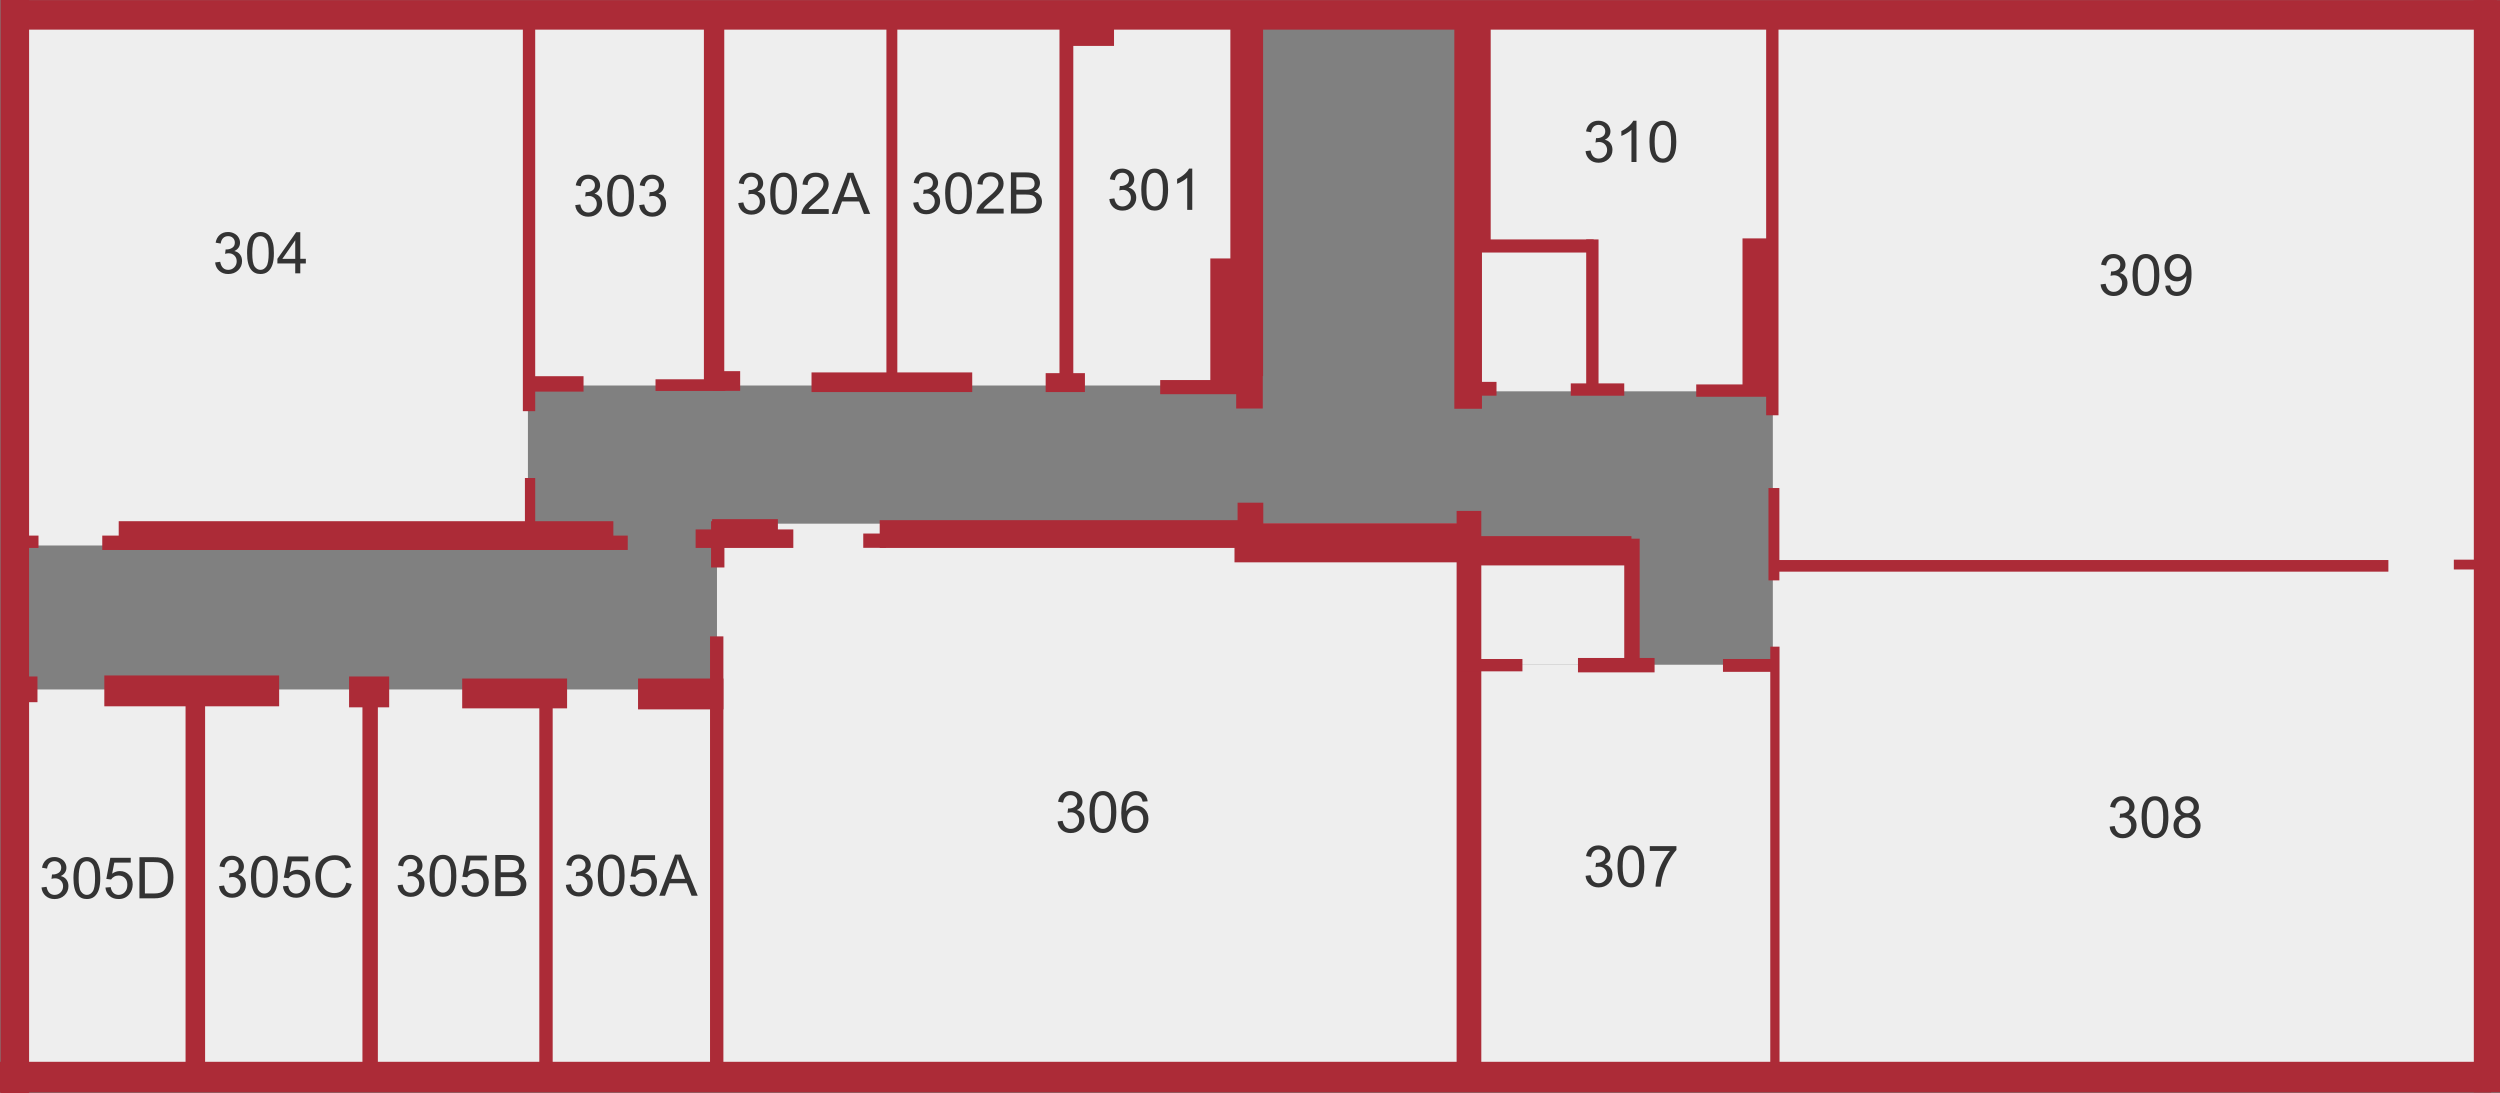 <?xml version="1.0" encoding="UTF-8" standalone="no"?>
<!-- Created with Inkscape (http://www.inkscape.org/) -->

<svg
   xmlns:dc="http://purl.org/dc/elements/1.1/"
   xmlns:cc="http://creativecommons.org/ns#"
   xmlns:rdf="http://www.w3.org/1999/02/22-rdf-syntax-ns#"
   xmlns:svg="http://www.w3.org/2000/svg"
   xmlns="http://www.w3.org/2000/svg"
   xmlns:sodipodi="http://sodipodi.sourceforge.net/DTD/sodipodi-0.dtd"
   xmlns:inkscape="http://www.inkscape.org/namespaces/inkscape"
   id="svg5060"
   version="1.1"
   inkscape:version="0.91 r13725"
   width="870.38"
   height="380.52"
   viewBox="0 0 870.38 380.52"
   sodipodi:docname="Stratton Hall 3.svg"
   inkscape:export-filename="E:\DragonShadesX Data\My Documents\WPI floorplans\Stratton Hall 3 Redo.png"
   inkscape:export-xdpi="90"
   inkscape:export-ydpi="90">
  <rect x="0" y="0" width="870.38" height="380.52" fill="#808080" stroke="none"/>
  <defs
     id="defs5064" />
  <sodipodi:namedview
     pagecolor="#ffffff"
     bordercolor="#666666"
     borderopacity="1"
     objecttolerance="10"
     gridtolerance="10"
     guidetolerance="10"
     inkscape:pageopacity="0"
     inkscape:pageshadow="2"
     inkscape:window-width="1920"
     inkscape:window-height="1018"
     id="namedview5062"
     showgrid="false"
     inkscape:zoom="1.3565497"
     inkscape:cx="520.28439"
     inkscape:cy="136.86663"
     inkscape:window-x="-8"
     inkscape:window-y="-8"
     inkscape:window-maximized="1"
     inkscape:current-layer="layer1"
     fit-margin-top="0"
     fit-margin-left="0"
     fit-margin-right="0"
     fit-margin-bottom="0" />
  <g
     inkscape:groupmode="layer"
     id="layer1"
     inkscape:label="Floor"
     transform="translate(-55.696,-155.342)" />
  <g
     inkscape:groupmode="layer"
     id="layer6"
     inkscape:label="Rooms"
     style="display:inline"
     transform="translate(-55.696,-155.342)">
    <rect
       style="opacity:1;fill:#eeeeee;fill-opacity:1;fill-rule:nonzero;stroke:none;stroke-width:1;stroke-miterlimit:4;stroke-dasharray:none;stroke-opacity:1"
       id="rect5739"
       width="176.709"
       height="184.304"
       x="62.785"
       y="160.949" />
    <rect
       style="opacity:1;fill:#eeeeee;fill-opacity:1;fill-rule:nonzero;stroke:none;stroke-width:1;stroke-miterlimit:4;stroke-dasharray:none;stroke-opacity:1"
       id="rect5741"
       width="252.658"
       height="128.101"
       x="237.468"
       y="161.456" />
    <rect
       style="opacity:1;fill:#eeeeee;fill-opacity:1;fill-rule:nonzero;stroke:none;stroke-width:1;stroke-miterlimit:4;stroke-dasharray:none;stroke-opacity:1"
       id="rect5743"
       width="106.835"
       height="134.177"
       x="565.57"
       y="157.405" />
    <rect
       style="opacity:1;fill:#eeeeee;fill-opacity:1;fill-rule:nonzero;stroke:none;stroke-width:1;stroke-miterlimit:4;stroke-dasharray:none;stroke-opacity:1"
       id="rect5745"
       width="249.62"
       height="371.139"
       x="672.911"
       y="160.443" />
    <rect
       style="opacity:1;fill:#eeeeee;fill-opacity:1;fill-rule:nonzero;stroke:none;stroke-width:1;stroke-miterlimit:4;stroke-dasharray:none;stroke-opacity:1"
       id="rect5747"
       width="105.823"
       height="145.316"
       x="567.089"
       y="386.772" />
    <rect
       style="opacity:1;fill:#eeeeee;fill-opacity:1;fill-rule:nonzero;stroke:none;stroke-width:1;stroke-miterlimit:4;stroke-dasharray:none;stroke-opacity:1"
       id="rect5749"
       width="55.696"
       height="40.506"
       x="568.101"
       y="346.266" />
    <rect
       style="opacity:1;fill:#eeeeee;fill-opacity:1;fill-rule:nonzero;stroke:none;stroke-width:1;stroke-miterlimit:4;stroke-dasharray:none;stroke-opacity:1"
       id="rect5753"
       width="242.025"
       height="136.203"
       x="62.785"
       y="395.38" />
    <rect
       style="opacity:1;fill:#eeeeee;fill-opacity:1;fill-rule:nonzero;stroke:none;stroke-width:1;stroke-miterlimit:4;stroke-dasharray:none;stroke-opacity:1"
       id="rect5755"
       width="262.278"
       height="193.418"
       x="305.316"
       y="337.658" />
  </g>
  <g
     inkscape:groupmode="layer"
     id="layer7"
     inkscape:label="Walls"
     transform="translate(-55.696,-155.342)">
    <rect
       style="opacity:1;fill:#ac2b37;fill-opacity:1;fill-rule:nonzero;stroke:none;stroke-width:1;stroke-miterlimit:4;stroke-dasharray:none;stroke-opacity:1"
       id="rect5614"
       width="9.114"
       height="380.253"
       x="916.962"
       y="155.38" />
    <rect
       style="opacity:1;fill:#ac2b37;fill-opacity:1;fill-rule:nonzero;stroke:none;stroke-width:1;stroke-miterlimit:4;stroke-dasharray:none;stroke-opacity:1"
       id="rect5617"
       width="867.302"
       height="10.683"
       x="55.696"
       y="525" />
    <rect
       style="opacity:1;fill:#ac2b37;fill-opacity:1;fill-rule:nonzero;stroke:none;stroke-width:1;stroke-miterlimit:4;stroke-dasharray:none;stroke-opacity:1"
       id="rect5619"
       width="9.939"
       height="380.52"
       x="55.884"
       y="155.342" />
    <rect
       style="opacity:1;fill:#ac2b37;fill-opacity:1;fill-rule:nonzero;stroke:none;stroke-width:1;stroke-miterlimit:4;stroke-dasharray:none;stroke-opacity:1"
       id="rect5623"
       width="860.555"
       height="10.28"
       x="64.445"
       y="155.38" />
    <rect
       style="opacity:1;fill:#ac2b37;fill-opacity:1;fill-rule:nonzero;stroke:none;stroke-width:1;stroke-miterlimit:4;stroke-dasharray:none;stroke-opacity:1"
       id="rect5625"
       width="9.114"
       height="3.418"
       x="910"
       y="350.19" />
    <rect
       style="opacity:1;fill:#ac2b37;fill-opacity:1;fill-rule:nonzero;stroke:none;stroke-width:1;stroke-miterlimit:4;stroke-dasharray:none;stroke-opacity:1"
       id="rect5629"
       width="215.316"
       height="4.051"
       x="671.899"
       y="350.316" />
    <rect
       style="opacity:1;fill:#ac2b37;fill-opacity:1;fill-rule:nonzero;stroke:none;stroke-width:1;stroke-miterlimit:4;stroke-dasharray:none;stroke-opacity:1"
       id="rect5631"
       width="3.797"
       height="32.152"
       x="671.392"
       y="325.253" />
    <rect
       style="opacity:1;fill:#ac2b37;fill-opacity:1;fill-rule:nonzero;stroke:none;stroke-width:1;stroke-miterlimit:4;stroke-dasharray:none;stroke-opacity:1"
       id="rect5633"
       width="4.296"
       height="137.841"
       x="670.588"
       y="162.08" />
    <rect
       style="opacity:1;fill:#ac2b37;fill-opacity:1;fill-rule:nonzero;stroke:none;stroke-width:1;stroke-miterlimit:4;stroke-dasharray:none;stroke-opacity:1"
       id="rect5635"
       width="27.926"
       height="4.296"
       x="646.242"
       y="289.18" />
    <rect
       style="opacity:1;fill:#ac2b37;fill-opacity:1;fill-rule:nonzero;stroke:none;stroke-width:1;stroke-miterlimit:4;stroke-dasharray:none;stroke-opacity:1"
       id="rect5637"
       width="10.025"
       height="52.272"
       x="662.353"
       y="238.34" />
    <rect
       style="opacity:1;fill:#ac2b37;fill-opacity:1;fill-rule:nonzero;stroke:none;stroke-width:1;stroke-miterlimit:4;stroke-dasharray:none;stroke-opacity:1"
       id="rect5639"
       width="18.617"
       height="4.296"
       x="602.562"
       y="288.822" />
    <rect
       style="opacity:1;fill:#ac2b37;fill-opacity:1;fill-rule:nonzero;stroke:none;stroke-width:1;stroke-miterlimit:4;stroke-dasharray:none;stroke-opacity:1"
       id="rect5641"
       width="4.296"
       height="52.272"
       x="607.933"
       y="238.698" />
    <rect
       style="opacity:1;fill:#ac2b37;fill-opacity:1;fill-rule:nonzero;stroke:none;stroke-width:1;stroke-miterlimit:4;stroke-dasharray:none;stroke-opacity:1"
       id="rect5643"
       width="40.905"
       height="4.565"
       x="569.624"
       y="238.698" />
    <rect
       style="opacity:1;fill:#ac2b37;fill-opacity:1;fill-rule:nonzero;stroke:none;stroke-width:1;stroke-miterlimit:4;stroke-dasharray:none;stroke-opacity:1"
       id="rect5645"
       width="9.62"
       height="133.165"
       x="562.025"
       y="164.494" />
    <rect
       style="opacity:1;fill:#ac2b37;fill-opacity:1;fill-rule:nonzero;stroke:none;stroke-width:1;stroke-miterlimit:4;stroke-dasharray:none;stroke-opacity:1"
       id="rect5647"
       width="6.076"
       height="78.734"
       x="568.608"
       y="162.722" />
    <rect
       style="opacity:1;fill:#ac2b37;fill-opacity:1;fill-rule:nonzero;stroke:none;stroke-width:1;stroke-miterlimit:4;stroke-dasharray:none;stroke-opacity:1"
       id="rect5649"
       width="7.848"
       height="4.81"
       x="568.861"
       y="288.291" />
    <rect
       style="opacity:1;fill:#ac2b37;fill-opacity:1;fill-rule:nonzero;stroke:none;stroke-width:1;stroke-miterlimit:4;stroke-dasharray:none;stroke-opacity:1"
       id="rect5651"
       width="3.222"
       height="147.866"
       x="672.02"
       y="380.477" />
    <rect
       style="opacity:1;fill:#ac2b37;fill-opacity:1;fill-rule:nonzero;stroke:none;stroke-width:1;stroke-miterlimit:4;stroke-dasharray:none;stroke-opacity:1"
       id="rect5653"
       width="18.259"
       height="4.475"
       x="655.551"
       y="384.773" />
    <rect
       style="opacity:1;fill:#ac2b37;fill-opacity:1;fill-rule:nonzero;stroke:none;stroke-width:1;stroke-miterlimit:4;stroke-dasharray:none;stroke-opacity:1"
       id="rect5655"
       width="26.673"
       height="5.012"
       x="605.069"
       y="384.415" />
    <rect
       style="opacity:1;fill:#ac2b37;fill-opacity:1;fill-rule:nonzero;stroke:none;stroke-width:1;stroke-miterlimit:4;stroke-dasharray:none;stroke-opacity:1"
       id="rect5657"
       width="5.37"
       height="43.68"
       x="621.18"
       y="342.884" />
    <rect
       style="opacity:1;fill:#ac2b37;fill-opacity:1;fill-rule:nonzero;stroke:none;stroke-width:1;stroke-miterlimit:4;stroke-dasharray:none;stroke-opacity:1"
       id="rect5659"
       width="56.031"
       height="10.204"
       x="567.655"
       y="341.989" />
    <rect
       style="opacity:1;fill:#ac2b37;fill-opacity:1;fill-rule:nonzero;stroke:none;stroke-width:1;stroke-miterlimit:4;stroke-dasharray:none;stroke-opacity:1"
       id="rect5661"
       width="8.593"
       height="197.274"
       x="562.821"
       y="333.217" />
    <rect
       style="opacity:1;fill:#ac2b37;fill-opacity:1;fill-rule:nonzero;stroke:none;stroke-width:1;stroke-miterlimit:4;stroke-dasharray:none;stroke-opacity:1"
       id="rect5663"
       width="21.482"
       height="4.296"
       x="564.253"
       y="384.773" />
    <rect
       style="opacity:1;fill:#ac2b37;fill-opacity:1;fill-rule:nonzero;stroke:none;stroke-width:1;stroke-miterlimit:4;stroke-dasharray:none;stroke-opacity:1"
       id="rect5665"
       width="78.766"
       height="13.605"
       x="485.487"
       y="337.514" />
    <rect
       style="opacity:1;fill:#ac2b37;fill-opacity:1;fill-rule:nonzero;stroke:none;stroke-width:1;stroke-miterlimit:4;stroke-dasharray:none;stroke-opacity:1"
       id="rect5667"
       width="8.951"
       height="13.963"
       x="486.561"
       y="330.353" />
    <rect
       style="opacity:1;fill:#ac2b37;fill-opacity:1;fill-rule:nonzero;stroke:none;stroke-width:1;stroke-miterlimit:4;stroke-dasharray:none;stroke-opacity:1"
       id="rect5669"
       width="132.829"
       height="9.667"
       x="361.967"
       y="336.44" />
    <rect
       style="opacity:1;fill:#ac2b37;fill-opacity:1;fill-rule:nonzero;stroke:none;stroke-width:1;stroke-miterlimit:4;stroke-dasharray:none;stroke-opacity:1"
       id="rect5671"
       width="7.92"
       height="4.975"
       x="356.239"
       y="341.094" />
    <rect
       style="opacity:1;fill:#ac2b37;fill-opacity:1;fill-rule:nonzero;stroke:none;stroke-width:1;stroke-miterlimit:4;stroke-dasharray:none;stroke-opacity:1"
       id="rect5673"
       width="4.654"
       height="151.804"
       x="302.892"
       y="376.897" />
    <rect
       style="opacity:1;fill:#ac2b37;fill-opacity:1;fill-rule:nonzero;stroke:none;stroke-width:1;stroke-miterlimit:4;stroke-dasharray:none;stroke-opacity:1"
       id="rect5675"
       width="29.716"
       height="10.741"
       x="277.83"
       y="391.576" />
    <rect
       style="opacity:1;fill:#ac2b37;fill-opacity:1;fill-rule:nonzero;stroke:none;stroke-width:1;stroke-miterlimit:4;stroke-dasharray:none;stroke-opacity:1"
       id="rect5677"
       width="4.654"
       height="16.111"
       x="303.25"
       y="336.798" />
    <rect
       style="opacity:1;fill:#ac2b37;fill-opacity:1;fill-rule:nonzero;stroke:none;stroke-width:1;stroke-miterlimit:4;stroke-dasharray:none;stroke-opacity:1"
       id="rect5679"
       width="34.013"
       height="6.445"
       x="297.88"
       y="339.662" />
    <rect
       style="opacity:1;fill:#ac2b37;fill-opacity:1;fill-rule:nonzero;stroke:none;stroke-width:1;stroke-miterlimit:4;stroke-dasharray:none;stroke-opacity:1"
       id="rect5681"
       width="22.914"
       height="7.161"
       x="303.608"
       y="336.082" />
    <rect
       style="opacity:1;fill:#ac2b37;fill-opacity:1;fill-rule:nonzero;stroke:none;stroke-width:1;stroke-miterlimit:4;stroke-dasharray:none;stroke-opacity:1"
       id="rect5683"
       width="36.519"
       height="10.383"
       x="216.607"
       y="391.576" />
    <rect
       style="opacity:1;fill:#ac2b37;fill-opacity:1;fill-rule:nonzero;stroke:none;stroke-width:1;stroke-miterlimit:4;stroke-dasharray:none;stroke-opacity:1"
       id="rect5685"
       width="4.654"
       height="128.89"
       x="243.46"
       y="399.453" />
    <rect
       style="opacity:1;fill:#ac2b37;fill-opacity:1;fill-rule:nonzero;stroke:none;stroke-width:1;stroke-miterlimit:4;stroke-dasharray:none;stroke-opacity:1"
       id="rect5687"
       width="5.37"
       height="129.248"
       x="181.879"
       y="398.379" />
    <rect
       style="opacity:1;fill:#ac2b37;fill-opacity:1;fill-rule:nonzero;stroke:none;stroke-width:1;stroke-miterlimit:4;stroke-dasharray:none;stroke-opacity:1"
       id="rect5689"
       width="13.963"
       height="10.741"
       x="177.224"
       y="390.86" />
    <rect
       style="opacity:1;fill:#ac2b37;fill-opacity:1;fill-rule:nonzero;stroke:none;stroke-width:1;stroke-miterlimit:4;stroke-dasharray:none;stroke-opacity:1"
       id="rect5691"
       width="60.865"
       height="10.741"
       x="92.013"
       y="390.502" />
    <rect
       style="opacity:1;fill:#ac2b37;fill-opacity:1;fill-rule:nonzero;stroke:none;stroke-width:1;stroke-miterlimit:4;stroke-dasharray:none;stroke-opacity:1"
       id="rect5693"
       width="6.803"
       height="131.039"
       x="120.298"
       y="399.095" />
    <rect
       style="opacity:1;fill:#ac2b37;fill-opacity:1;fill-rule:nonzero;stroke:none;stroke-width:1;stroke-miterlimit:4;stroke-dasharray:none;stroke-opacity:1"
       id="rect5695"
       width="6.086"
       height="8.951"
       x="62.655"
       y="390.86" />
    <rect
       style="opacity:1;fill:#ac2b37;fill-opacity:1;fill-rule:nonzero;stroke:none;stroke-width:1;stroke-miterlimit:4;stroke-dasharray:none;stroke-opacity:1"
       id="rect5697"
       width="4.654"
       height="4.296"
       x="64.445"
       y="341.81" />
    <rect
       style="opacity:1;fill:#ac2b37;fill-opacity:1;fill-rule:nonzero;stroke:none;stroke-width:1;stroke-miterlimit:4;stroke-dasharray:none;stroke-opacity:1"
       id="rect5699"
       width="182.953"
       height="5.012"
       x="91.297"
       y="341.81" />
    <rect
       style="opacity:1;fill:#ac2b37;fill-opacity:1;fill-rule:nonzero;stroke:none;stroke-width:1;stroke-miterlimit:4;stroke-dasharray:none;stroke-opacity:1"
       id="rect5701"
       width="172.212"
       height="10.025"
       x="97.026"
       y="336.798" />
    <rect
       style="opacity:1;fill:#ac2b37;fill-opacity:1;fill-rule:nonzero;stroke:none;stroke-width:1;stroke-miterlimit:4;stroke-dasharray:none;stroke-opacity:1"
       id="rect5703"
       width="3.58"
       height="20.05"
       x="238.447"
       y="321.76" />
    <rect
       style="opacity:1;fill:#ac2b37;fill-opacity:1;fill-rule:nonzero;stroke:none;stroke-width:1;stroke-miterlimit:4;stroke-dasharray:none;stroke-opacity:1"
       id="rect5705"
       width="4.296"
       height="135.693"
       x="237.731"
       y="162.796" />
    <rect
       style="opacity:1;fill:#ac2b37;fill-opacity:1;fill-rule:nonzero;stroke:none;stroke-width:1;stroke-miterlimit:4;stroke-dasharray:none;stroke-opacity:1"
       id="rect5707"
       width="19.692"
       height="5.37"
       x="239.163"
       y="286.316" />
    <rect
       style="opacity:1;fill:#ac2b37;fill-opacity:1;fill-rule:nonzero;stroke:none;stroke-width:1;stroke-miterlimit:4;stroke-dasharray:none;stroke-opacity:1"
       id="rect5709"
       width="24.275"
       height="4.065"
       x="283.917"
       y="287.39" />
    <rect
       style="opacity:1;fill:#ac2b37;fill-opacity:1;fill-rule:nonzero;stroke:none;stroke-width:1;stroke-miterlimit:4;stroke-dasharray:none;stroke-opacity:1"
       id="rect5711"
       width="9.399"
       height="6.867"
       x="303.987"
       y="284.557" />
    <rect
       style="opacity:1;fill:#ac2b37;fill-opacity:1;fill-rule:nonzero;stroke:none;stroke-width:1;stroke-miterlimit:4;stroke-dasharray:none;stroke-opacity:1"
       id="rect5713"
       width="7.089"
       height="127.595"
       x="300.759"
       y="162.975" />
    <rect
       style="opacity:1;fill:#ac2b37;fill-opacity:1;fill-rule:nonzero;stroke:none;stroke-width:1;stroke-miterlimit:4;stroke-dasharray:none;stroke-opacity:1"
       id="rect5715"
       width="3.797"
       height="123.291"
       x="364.304"
       y="163.734" />
    <rect
       style="opacity:1;fill:#ac2b37;fill-opacity:1;fill-rule:nonzero;stroke:none;stroke-width:1;stroke-miterlimit:4;stroke-dasharray:none;stroke-opacity:1"
       id="rect5717"
       width="55.949"
       height="6.835"
       x="338.228"
       y="285" />
    <rect
       style="opacity:1;fill:#ac2b37;fill-opacity:1;fill-rule:nonzero;stroke:none;stroke-width:1;stroke-miterlimit:4;stroke-dasharray:none;stroke-opacity:1"
       id="rect5719"
       width="13.671"
       height="6.582"
       x="419.747"
       y="285.253" />
    <rect
       style="opacity:1;fill:#ac2b37;fill-opacity:1;fill-rule:nonzero;stroke:none;stroke-width:1;stroke-miterlimit:4;stroke-dasharray:none;stroke-opacity:1"
       id="rect5721"
       width="4.81"
       height="125.316"
       x="424.557"
       y="163.481" />
    <rect
       style="opacity:1;fill:#ac2b37;fill-opacity:1;fill-rule:nonzero;stroke:none;stroke-width:1;stroke-miterlimit:4;stroke-dasharray:none;stroke-opacity:1"
       id="rect5723"
       width="16.962"
       height="9.114"
       x="426.582"
       y="162.215" />
    <rect
       style="opacity:1;fill:#ac2b37;fill-opacity:1;fill-rule:nonzero;stroke:none;stroke-width:1;stroke-miterlimit:4;stroke-dasharray:none;stroke-opacity:1"
       id="rect5729"
       width="11.392"
       height="122.785"
       x="484.051"
       y="163.481" />
    <rect
       style="opacity:1;fill:#ac2b37;fill-opacity:1;fill-rule:nonzero;stroke:none;stroke-width:1;stroke-miterlimit:4;stroke-dasharray:none;stroke-opacity:1"
       id="rect5731"
       width="9.262"
       height="32.316"
       x="486.076"
       y="265.253" />
    <rect
       style="opacity:1;fill:#ac2b37;fill-opacity:1;fill-rule:nonzero;stroke:none;stroke-width:1;stroke-miterlimit:4;stroke-dasharray:none;stroke-opacity:1"
       id="rect5733"
       width="29.627"
       height="4.923"
       x="459.619"
       y="287.658" />
    <rect
       style="opacity:1;fill:#ac2b37;fill-opacity:1;fill-rule:nonzero;stroke:none;stroke-width:1;stroke-miterlimit:4;stroke-dasharray:none;stroke-opacity:1"
       id="rect5735"
       width="9.577"
       height="43.859"
       x="477.073"
       y="245.321" />
  </g>
  <g
     inkscape:groupmode="layer"
     id="layer8"
     inkscape:label="Labels"
     style="display:inline"
     transform="translate(-55.696,-155.342)">
    <g
       style="font-style:normal;font-variant:normal;font-weight:normal;font-stretch:normal;font-size:20px;line-height:125%;font-family:Helvetica;-inkscape-font-specification:'Helvetica, Normal';text-align:start;letter-spacing:0px;word-spacing:0px;writing-mode:lr-tb;text-anchor:start;display:inline;fill:#333333;fill-opacity:1;stroke:none;stroke-width:1px;stroke-linecap:butt;stroke-linejoin:miter;stroke-opacity:1"
       id="text5776">
      <path
         d="m 130.593,246.715 1.758,-0.234 q 0.303,1.494 1.025,2.158 0.732,0.654 1.777,0.654 1.24,0 2.09,-0.859 0.859,-0.859 0.859,-2.129 0,-1.211 -0.791,-1.992 -0.791,-0.791 -2.012,-0.791 -0.498,0 -1.24,0.195 l 0.195,-1.543 q 0.176,0.019 0.283,0.019 1.123,0 2.021,-0.586 0.898,-0.586 0.898,-1.807 0,-0.967 -0.654,-1.602 -0.654,-0.635 -1.689,-0.635 -1.025,0 -1.709,0.645 -0.684,0.645 -0.879,1.934 l -1.758,-0.312 q 0.322,-1.768 1.465,-2.734 1.143,-0.977 2.842,-0.977 1.172,0 2.158,0.508 0.986,0.498 1.504,1.367 0.527,0.869 0.527,1.846 0,0.928 -0.498,1.689 -0.498,0.762 -1.475,1.211 1.27,0.293 1.973,1.221 0.703,0.918 0.703,2.305 0,1.875 -1.367,3.184 -1.367,1.299 -3.457,1.299 -1.885,0 -3.135,-1.123 -1.24,-1.123 -1.416,-2.91 z"
         id="path3511"
         inkscape:connector-curvature="0" />
      <path
         d="m 141.716,243.434 q 0,-2.539 0.518,-4.082 0.527,-1.553 1.553,-2.393 1.035,-0.84 2.598,-0.84 1.152,0 2.021,0.469 0.869,0.459 1.436,1.338 0.566,0.869 0.889,2.129 0.322,1.25 0.322,3.379 0,2.52 -0.518,4.072 -0.518,1.543 -1.553,2.393 -1.025,0.84 -2.598,0.84 -2.07,0 -3.252,-1.484 -1.416,-1.787 -1.416,-5.82 z m 1.807,0 q 0,3.525 0.82,4.697 0.83,1.162 2.041,1.162 1.211,0 2.031,-1.172 0.83,-1.172 0.83,-4.688 0,-3.535 -0.83,-4.697 -0.82,-1.162 -2.051,-1.162 -1.211,0 -1.934,1.025 -0.908,1.309 -0.908,4.834 z"
         id="path3513"
         inkscape:connector-curvature="0" />
      <path
         d="m 158.483,250.495 0,-3.428 -6.211,0 0,-1.611 6.533,-9.277 1.436,0 0,9.277 1.934,0 0,1.611 -1.934,0 0,3.428 -1.758,0 z m 0,-5.039 0,-6.455 -4.482,6.455 4.482,0 z"
         id="path3515"
         inkscape:connector-curvature="0" />
    </g>
    <g
       style="font-style:normal;font-variant:normal;font-weight:normal;font-stretch:normal;font-size:20px;line-height:125%;font-family:Helvetica;-inkscape-font-specification:'Helvetica, Normal';text-align:start;letter-spacing:0px;word-spacing:0px;writing-mode:lr-tb;text-anchor:start;display:inline;fill:#333333;fill-opacity:1;stroke:none;stroke-width:1px;stroke-linecap:butt;stroke-linejoin:miter;stroke-opacity:1"
       id="text5780">
      <path
         d="m 255.962,226.755 1.758,-0.234 q 0.303,1.494 1.025,2.158 0.732,0.654 1.777,0.654 1.24,0 2.09,-0.859 0.859,-0.859 0.859,-2.129 0,-1.211 -0.791,-1.992 -0.791,-0.791 -2.012,-0.791 -0.498,0 -1.24,0.195 l 0.195,-1.543 q 0.176,0.019 0.283,0.019 1.123,0 2.021,-0.586 0.898,-0.586 0.898,-1.807 0,-0.967 -0.654,-1.602 -0.654,-0.635 -1.689,-0.635 -1.025,0 -1.709,0.645 -0.684,0.645 -0.879,1.934 l -1.758,-0.312 q 0.322,-1.768 1.465,-2.734 1.143,-0.977 2.842,-0.977 1.172,0 2.158,0.508 0.986,0.498 1.504,1.367 0.527,0.869 0.527,1.846 0,0.928 -0.498,1.689 -0.498,0.762 -1.475,1.211 1.27,0.293 1.973,1.221 0.703,0.918 0.703,2.305 0,1.875 -1.367,3.184 -1.367,1.299 -3.457,1.299 -1.885,0 -3.135,-1.123 -1.24,-1.123 -1.416,-2.91 z"
         id="path3527"
         inkscape:connector-curvature="0" />
      <path
         d="m 267.085,223.474 q 0,-2.539 0.518,-4.082 0.527,-1.553 1.553,-2.393 1.035,-0.84 2.598,-0.84 1.152,0 2.021,0.469 0.869,0.459 1.436,1.338 0.566,0.869 0.889,2.129 0.322,1.25 0.322,3.379 0,2.52 -0.518,4.072 -0.518,1.543 -1.553,2.393 -1.025,0.84 -2.598,0.84 -2.07,0 -3.252,-1.484 -1.416,-1.787 -1.416,-5.82 z m 1.807,0 q 0,3.525 0.82,4.697 0.83,1.162 2.041,1.162 1.211,0 2.031,-1.172 0.83,-1.172 0.83,-4.688 0,-3.535 -0.83,-4.697 -0.82,-1.162 -2.051,-1.162 -1.211,0 -1.934,1.025 -0.908,1.309 -0.908,4.834 z"
         id="path3529"
         inkscape:connector-curvature="0" />
      <path
         d="m 278.228,226.755 1.758,-0.234 q 0.303,1.494 1.025,2.158 0.732,0.654 1.777,0.654 1.24,0 2.09,-0.859 0.859,-0.859 0.859,-2.129 0,-1.211 -0.791,-1.992 -0.791,-0.791 -2.012,-0.791 -0.498,0 -1.24,0.195 l 0.195,-1.543 q 0.176,0.019 0.283,0.019 1.123,0 2.021,-0.586 0.898,-0.586 0.898,-1.807 0,-0.967 -0.654,-1.602 -0.654,-0.635 -1.689,-0.635 -1.025,0 -1.709,0.645 -0.684,0.645 -0.879,1.934 l -1.758,-0.312 q 0.322,-1.768 1.465,-2.734 1.143,-0.977 2.842,-0.977 1.172,0 2.158,0.508 0.986,0.498 1.504,1.367 0.527,0.869 0.527,1.846 0,0.928 -0.498,1.689 -0.498,0.762 -1.475,1.211 1.27,0.293 1.973,1.221 0.703,0.918 0.703,2.305 0,1.875 -1.367,3.184 -1.367,1.299 -3.457,1.299 -1.885,0 -3.135,-1.123 -1.24,-1.123 -1.416,-2.91 z"
         id="path3531"
         inkscape:connector-curvature="0" />
    </g>
    <g
       style="font-style:normal;font-variant:normal;font-weight:normal;font-stretch:normal;font-size:20px;line-height:125%;font-family:Helvetica;-inkscape-font-specification:'Helvetica, Normal';text-align:start;letter-spacing:0px;word-spacing:0px;writing-mode:lr-tb;text-anchor:start;display:inline;fill:#333333;fill-opacity:1;stroke:none;stroke-width:1px;stroke-linecap:butt;stroke-linejoin:miter;stroke-opacity:1"
       id="text5784">
      <path
         d="m 312.723,226.045 1.758,-0.234 q 0.303,1.494 1.025,2.158 0.732,0.654 1.777,0.654 1.24,0 2.09,-0.859 0.859,-0.859 0.859,-2.129 0,-1.211 -0.791,-1.992 -0.791,-0.791 -2.012,-0.791 -0.498,0 -1.24,0.195 l 0.195,-1.543 q 0.176,0.019 0.283,0.019 1.123,0 2.021,-0.586 0.898,-0.586 0.898,-1.807 0,-0.967 -0.654,-1.602 -0.654,-0.635 -1.689,-0.635 -1.025,0 -1.709,0.645 -0.684,0.645 -0.879,1.934 l -1.758,-0.312 q 0.322,-1.768 1.465,-2.734 1.143,-0.977 2.842,-0.977 1.172,0 2.158,0.508 0.986,0.498 1.504,1.367 0.527,0.869 0.527,1.846 0,0.928 -0.498,1.689 -0.498,0.762 -1.475,1.211 1.27,0.293 1.973,1.221 0.703,0.918 0.703,2.305 0,1.875 -1.367,3.184 -1.367,1.299 -3.457,1.299 -1.885,0 -3.135,-1.123 -1.24,-1.123 -1.416,-2.91 z"
         id="path3518"
         inkscape:connector-curvature="0" />
      <path
         d="m 323.846,222.764 q 0,-2.539 0.518,-4.082 0.527,-1.553 1.553,-2.393 1.035,-0.84 2.598,-0.84 1.152,0 2.021,0.469 0.869,0.459 1.436,1.338 0.566,0.869 0.889,2.129 0.322,1.25 0.322,3.379 0,2.52 -0.518,4.072 -0.518,1.543 -1.553,2.393 -1.025,0.84 -2.598,0.84 -2.07,0 -3.252,-1.484 -1.416,-1.787 -1.416,-5.82 z m 1.807,0 q 0,3.525 0.82,4.697 0.83,1.162 2.041,1.162 1.211,0 2.031,-1.172 0.83,-1.172 0.83,-4.688 0,-3.535 -0.83,-4.697 -0.82,-1.162 -2.051,-1.162 -1.211,0 -1.934,1.025 -0.908,1.309 -0.908,4.834 z"
         id="path3520"
         inkscape:connector-curvature="0" />
      <path
         d="m 344.217,228.135 0,1.689 -9.463,0 q -0.019,-0.635 0.205,-1.221 0.361,-0.967 1.152,-1.904 0.801,-0.938 2.305,-2.168 2.334,-1.914 3.154,-3.027 0.82,-1.123 0.82,-2.119 0,-1.045 -0.752,-1.758 -0.742,-0.723 -1.943,-0.723 -1.27,0 -2.031,0.762 -0.762,0.762 -0.771,2.109 l -1.807,-0.186 q 0.186,-2.021 1.396,-3.076 1.211,-1.064 3.252,-1.064 2.061,0 3.262,1.143 1.201,1.143 1.201,2.832 0,0.859 -0.352,1.689 -0.352,0.83 -1.172,1.748 -0.811,0.918 -2.705,2.52 -1.582,1.328 -2.031,1.807 -0.449,0.469 -0.742,0.947 l 7.021,0 z"
         id="path3522"
         inkscape:connector-curvature="0" />
      <path
         d="m 345.252,229.824 5.498,-14.316 2.041,0 5.859,14.316 -2.158,0 -1.67,-4.336 -5.986,0 -1.572,4.336 -2.012,0 z m 4.131,-5.879 4.854,0 -1.494,-3.965 q -0.684,-1.807 -1.016,-2.969 -0.273,1.377 -0.771,2.734 l -1.572,4.199 z"
         id="path3524"
         inkscape:connector-curvature="0" />
    </g>
    <g
       style="font-style:normal;font-variant:normal;font-weight:normal;font-stretch:normal;font-size:20px;line-height:125%;font-family:Helvetica;-inkscape-font-specification:'Helvetica, Normal';text-align:start;letter-spacing:0px;word-spacing:0px;writing-mode:lr-tb;text-anchor:start;display:inline;fill:#333333;fill-opacity:1;stroke:none;stroke-width:1px;stroke-linecap:butt;stroke-linejoin:miter;stroke-opacity:1"
       id="text5788">
      <path
         d="m 373.625,225.909 1.758,-0.234 q 0.303,1.494 1.025,2.158 0.732,0.654 1.777,0.654 1.24,0 2.09,-0.859 0.859,-0.859 0.859,-2.129 0,-1.211 -0.791,-1.992 -0.791,-0.791 -2.012,-0.791 -0.498,0 -1.24,0.195 l 0.195,-1.543 q 0.176,0.019 0.283,0.019 1.123,0 2.021,-0.586 0.898,-0.586 0.898,-1.807 0,-0.967 -0.654,-1.602 -0.654,-0.635 -1.689,-0.635 -1.025,0 -1.709,0.645 -0.684,0.645 -0.879,1.934 l -1.758,-0.312 q 0.322,-1.768 1.465,-2.734 1.143,-0.977 2.842,-0.977 1.172,0 2.158,0.508 0.986,0.498 1.504,1.367 0.527,0.869 0.527,1.846 0,0.928 -0.498,1.689 -0.498,0.762 -1.475,1.211 1.27,0.293 1.973,1.221 0.703,0.918 0.703,2.305 0,1.875 -1.367,3.184 -1.367,1.299 -3.457,1.299 -1.885,0 -3.135,-1.123 -1.24,-1.123 -1.416,-2.91 z"
         id="path3534"
         inkscape:connector-curvature="0" />
      <path
         d="m 384.748,222.628 q 0,-2.539 0.518,-4.082 0.527,-1.553 1.553,-2.393 1.035,-0.84 2.598,-0.84 1.152,0 2.021,0.469 0.869,0.459 1.436,1.338 0.566,0.869 0.889,2.129 0.322,1.25 0.322,3.379 0,2.52 -0.518,4.072 -0.518,1.543 -1.553,2.393 -1.025,0.84 -2.598,0.84 -2.07,0 -3.252,-1.484 -1.416,-1.787 -1.416,-5.82 z m 1.807,0 q 0,3.525 0.82,4.697 0.83,1.162 2.041,1.162 1.211,0 2.031,-1.172 0.83,-1.172 0.83,-4.688 0,-3.535 -0.83,-4.697 -0.82,-1.162 -2.051,-1.162 -1.211,0 -1.934,1.025 -0.908,1.309 -0.908,4.834 z"
         id="path3536"
         inkscape:connector-curvature="0" />
      <path
         d="m 405.119,227.999 0,1.689 -9.463,0 q -0.019,-0.635 0.205,-1.221 0.361,-0.967 1.152,-1.904 0.801,-0.938 2.305,-2.168 2.334,-1.914 3.154,-3.027 0.82,-1.123 0.82,-2.119 0,-1.045 -0.752,-1.758 -0.742,-0.723 -1.943,-0.723 -1.27,0 -2.031,0.762 -0.762,0.762 -0.771,2.109 l -1.807,-0.186 q 0.186,-2.021 1.396,-3.076 1.211,-1.064 3.252,-1.064 2.061,0 3.262,1.143 1.201,1.143 1.201,2.832 0,0.859 -0.352,1.689 -0.352,0.83 -1.172,1.748 -0.811,0.918 -2.705,2.52 -1.582,1.328 -2.031,1.807 -0.449,0.469 -0.742,0.947 l 7.021,0 z"
         id="path3538"
         inkscape:connector-curvature="0" />
      <path
         d="m 407.648,229.688 0,-14.316 5.371,0 q 1.641,0 2.627,0.439 0.996,0.43 1.553,1.338 0.566,0.898 0.566,1.885 0,0.918 -0.498,1.729 -0.498,0.811 -1.504,1.309 1.299,0.381 1.992,1.299 0.703,0.918 0.703,2.168 0,1.006 -0.43,1.875 -0.42,0.859 -1.045,1.328 -0.625,0.469 -1.572,0.713 -0.938,0.234 -2.305,0.234 l -5.459,0 z m 1.895,-8.301 3.096,0 q 1.26,0 1.807,-0.166 0.723,-0.215 1.084,-0.713 0.371,-0.498 0.371,-1.25 0,-0.713 -0.342,-1.25 -0.342,-0.547 -0.977,-0.742 -0.635,-0.205 -2.178,-0.205 l -2.861,0 0,4.326 z m 0,6.611 3.564,0 q 0.918,0 1.289,-0.068 0.654,-0.117 1.094,-0.391 0.439,-0.273 0.723,-0.791 0.283,-0.527 0.283,-1.211 0,-0.801 -0.41,-1.387 -0.41,-0.596 -1.143,-0.83 -0.723,-0.244 -2.09,-0.244 l -3.311,0 0,4.922 z"
         id="path3540"
         inkscape:connector-curvature="0" />
    </g>
    <g
       style="font-style:normal;font-variant:normal;font-weight:normal;font-stretch:normal;font-size:20px;line-height:125%;font-family:Helvetica;-inkscape-font-specification:'Helvetica, Normal';text-align:start;letter-spacing:0px;word-spacing:0px;writing-mode:lr-tb;text-anchor:start;display:inline;fill:#333333;fill-opacity:1;stroke:none;stroke-width:1px;stroke-linecap:butt;stroke-linejoin:miter;stroke-opacity:1"
       id="text5792">
      <path
         d="m 441.909,224.639 1.758,-0.234 q 0.303,1.494 1.025,2.158 0.732,0.654 1.777,0.654 1.24,0 2.09,-0.859 0.859,-0.859 0.859,-2.129 0,-1.211 -0.791,-1.992 -0.791,-0.791 -2.012,-0.791 -0.498,0 -1.24,0.195 l 0.195,-1.543 q 0.176,0.019 0.283,0.019 1.123,0 2.021,-0.586 0.898,-0.586 0.898,-1.807 0,-0.967 -0.654,-1.602 -0.654,-0.635 -1.689,-0.635 -1.025,0 -1.709,0.645 -0.684,0.645 -0.879,1.934 l -1.758,-0.312 q 0.322,-1.768 1.465,-2.734 1.143,-0.977 2.842,-0.977 1.172,0 2.158,0.508 0.986,0.498 1.504,1.367 0.527,0.869 0.527,1.846 0,0.928 -0.498,1.689 -0.498,0.762 -1.475,1.211 1.27,0.293 1.973,1.221 0.703,0.918 0.703,2.305 0,1.875 -1.367,3.184 -1.367,1.299 -3.457,1.299 -1.885,0 -3.135,-1.123 -1.24,-1.123 -1.416,-2.91 z"
         id="path3504"
         inkscape:connector-curvature="0" />
      <path
         d="m 453.032,221.358 q 0,-2.539 0.518,-4.082 0.527,-1.553 1.553,-2.393 1.035,-0.84 2.598,-0.84 1.152,0 2.021,0.469 0.869,0.459 1.436,1.338 0.566,0.869 0.889,2.129 0.322,1.25 0.322,3.379 0,2.52 -0.518,4.072 -0.518,1.543 -1.553,2.393 -1.025,0.84 -2.598,0.84 -2.07,0 -3.252,-1.484 -1.416,-1.787 -1.416,-5.82 z m 1.807,0 q 0,3.525 0.82,4.697 0.83,1.162 2.041,1.162 1.211,0 2.031,-1.172 0.83,-1.172 0.83,-4.688 0,-3.535 -0.83,-4.697 -0.82,-1.162 -2.051,-1.162 -1.211,0 -1.934,1.025 -0.908,1.309 -0.908,4.834 z"
         id="path3506"
         inkscape:connector-curvature="0" />
      <path
         d="m 470.786,228.419 -1.758,0 0,-11.201 q -0.635,0.605 -1.67,1.211 -1.025,0.605 -1.846,0.908 l 0,-1.699 q 1.475,-0.693 2.578,-1.68 1.104,-0.986 1.562,-1.914 l 1.133,0 0,14.375 z"
         id="path3508"
         inkscape:connector-curvature="0" />
    </g>
    <g
       style="font-style:normal;font-variant:normal;font-weight:normal;font-stretch:normal;font-size:20px;line-height:125%;font-family:Helvetica;-inkscape-font-specification:'Helvetica, Normal';text-align:start;letter-spacing:0px;word-spacing:0px;writing-mode:lr-tb;text-anchor:start;display:inline;fill:#333333;fill-opacity:1;stroke:none;stroke-width:1px;stroke-linecap:butt;stroke-linejoin:miter;stroke-opacity:1"
       id="text5796">
      <path
         d="m 607.704,207.97 1.758,-0.234 q 0.303,1.494 1.025,2.158 0.732,0.654 1.777,0.654 1.24,0 2.09,-0.859 0.859,-0.859 0.859,-2.129 0,-1.211 -0.791,-1.992 -0.791,-0.791 -2.012,-0.791 -0.498,0 -1.24,0.195 l 0.195,-1.543 q 0.176,0.019 0.283,0.019 1.123,0 2.021,-0.586 0.898,-0.586 0.898,-1.807 0,-0.967 -0.654,-1.602 -0.654,-0.635 -1.689,-0.635 -1.025,0 -1.709,0.645 -0.684,0.645 -0.879,1.934 l -1.758,-0.312 q 0.322,-1.768 1.465,-2.734 1.143,-0.977 2.842,-0.977 1.172,0 2.158,0.508 0.986,0.498 1.504,1.367 0.527,0.869 0.527,1.846 0,0.928 -0.498,1.689 -0.498,0.762 -1.475,1.211 1.27,0.293 1.973,1.221 0.703,0.918 0.703,2.305 0,1.875 -1.367,3.184 -1.367,1.299 -3.457,1.299 -1.885,0 -3.135,-1.123 -1.24,-1.123 -1.416,-2.91 z"
         id="path3497"
         inkscape:connector-curvature="0" />
      <path
         d="m 625.448,211.749 -1.758,0 0,-11.201 q -0.635,0.605 -1.67,1.211 -1.025,0.605 -1.846,0.908 l 0,-1.699 q 1.475,-0.693 2.578,-1.68 1.104,-0.986 1.562,-1.914 l 1.133,0 0,14.375 z"
         id="path3499"
         inkscape:connector-curvature="0" />
      <path
         d="m 629.96,204.689 q 0,-2.539 0.518,-4.082 0.527,-1.553 1.553,-2.393 1.035,-0.84 2.598,-0.84 1.152,0 2.021,0.469 0.869,0.459 1.436,1.338 0.566,0.869 0.889,2.129 0.322,1.25 0.322,3.379 0,2.52 -0.518,4.072 -0.518,1.543 -1.553,2.393 -1.025,0.84 -2.598,0.84 -2.07,0 -3.252,-1.484 -1.416,-1.787 -1.416,-5.82 z m 1.807,0 q 0,3.525 0.82,4.697 0.83,1.162 2.041,1.162 1.211,0 2.031,-1.172 0.83,-1.172 0.83,-4.688 0,-3.535 -0.83,-4.697 -0.82,-1.162 -2.051,-1.162 -1.211,0 -1.934,1.025 -0.908,1.309 -0.908,4.834 z"
         id="path3501"
         inkscape:connector-curvature="0" />
    </g>
    <g
       style="font-style:normal;font-variant:normal;font-weight:normal;font-stretch:normal;font-size:20px;line-height:125%;font-family:Helvetica;-inkscape-font-specification:'Helvetica, Normal';text-align:start;letter-spacing:0px;word-spacing:0px;writing-mode:lr-tb;text-anchor:start;display:inline;fill:#333333;fill-opacity:1;stroke:none;stroke-width:1px;stroke-linecap:butt;stroke-linejoin:miter;stroke-opacity:1"
       id="text5800">
      <path
         d="m 787.015,254.374 1.758,-0.234 q 0.303,1.494 1.025,2.158 0.732,0.654 1.777,0.654 1.24,0 2.09,-0.859 0.859,-0.859 0.859,-2.129 0,-1.211 -0.791,-1.992 -0.791,-0.791 -2.012,-0.791 -0.498,0 -1.24,0.195 l 0.195,-1.543 q 0.176,0.019 0.283,0.019 1.123,0 2.021,-0.586 0.898,-0.586 0.898,-1.807 0,-0.967 -0.654,-1.602 -0.654,-0.635 -1.689,-0.635 -1.025,0 -1.709,0.645 -0.684,0.645 -0.879,1.934 l -1.758,-0.312 q 0.322,-1.768 1.465,-2.734 1.143,-0.977 2.842,-0.977 1.172,0 2.158,0.508 0.986,0.498 1.504,1.367 0.527,0.869 0.527,1.846 0,0.928 -0.498,1.689 -0.498,0.762 -1.475,1.211 1.27,0.293 1.973,1.221 0.703,0.918 0.703,2.305 0,1.875 -1.367,3.184 -1.367,1.299 -3.457,1.299 -1.885,0 -3.135,-1.123 -1.24,-1.123 -1.416,-2.91 z"
         id="path3490"
         inkscape:connector-curvature="0" />
      <path
         d="m 798.138,251.093 q 0,-2.539 0.518,-4.082 0.527,-1.553 1.553,-2.393 1.035,-0.84 2.598,-0.84 1.152,0 2.021,0.469 0.869,0.459 1.436,1.338 0.566,0.869 0.889,2.129 0.322,1.25 0.322,3.379 0,2.52 -0.518,4.072 -0.518,1.543 -1.553,2.393 -1.025,0.84 -2.598,0.84 -2.07,0 -3.252,-1.484 -1.416,-1.787 -1.416,-5.82 z m 1.807,0 q 0,3.525 0.82,4.697 0.83,1.162 2.041,1.162 1.211,0 2.031,-1.172 0.83,-1.172 0.83,-4.688 0,-3.535 -0.83,-4.697 -0.82,-1.162 -2.051,-1.162 -1.211,0 -1.934,1.025 -0.908,1.309 -0.908,4.834 z"
         id="path3492"
         inkscape:connector-curvature="0" />
      <path
         d="m 809.534,254.843 1.689,-0.156 q 0.215,1.191 0.82,1.729 0.605,0.537 1.553,0.537 0.811,0 1.416,-0.371 0.615,-0.371 1.006,-0.986 0.391,-0.625 0.654,-1.68 0.264,-1.055 0.264,-2.148 0,-0.117 -0.01,-0.352 -0.527,0.84 -1.445,1.367 -0.908,0.518 -1.973,0.518 -1.777,0 -3.008,-1.289 -1.23,-1.289 -1.23,-3.398 0,-2.178 1.279,-3.506 1.289,-1.328 3.223,-1.328 1.396,0 2.549,0.752 1.162,0.752 1.758,2.148 0.605,1.387 0.605,4.023 0,2.744 -0.596,4.375 -0.596,1.621 -1.777,2.471 -1.172,0.85 -2.754,0.85 -1.68,0 -2.744,-0.928 -1.064,-0.938 -1.279,-2.627 z m 7.197,-6.318 q 0,-1.514 -0.811,-2.402 -0.801,-0.889 -1.934,-0.889 -1.172,0 -2.041,0.957 -0.869,0.957 -0.869,2.48 0,1.367 0.82,2.227 0.83,0.85 2.041,0.85 1.221,0 2.002,-0.85 0.791,-0.859 0.791,-2.373 z"
         id="path3494"
         inkscape:connector-curvature="0" />
    </g>
    <g
       style="font-style:normal;font-variant:normal;font-weight:normal;font-stretch:normal;font-size:20px;line-height:125%;font-family:Helvetica;-inkscape-font-specification:'Helvetica, Normal';text-align:start;letter-spacing:0px;word-spacing:0px;writing-mode:lr-tb;text-anchor:start;display:inline;fill:#333333;fill-opacity:1;stroke:none;stroke-width:1px;stroke-linecap:butt;stroke-linejoin:miter;stroke-opacity:1"
       id="text5804">
      <path
         d="m 790.168,443.146 1.758,-0.234 q 0.303,1.494 1.025,2.158 0.732,0.654 1.777,0.654 1.24,0 2.09,-0.859 0.859,-0.859 0.859,-2.129 0,-1.211 -0.791,-1.992 -0.791,-0.791 -2.012,-0.791 -0.498,0 -1.24,0.195 l 0.195,-1.543 q 0.176,0.019 0.283,0.019 1.123,0 2.021,-0.586 0.898,-0.586 0.898,-1.807 0,-0.967 -0.654,-1.602 -0.654,-0.635 -1.689,-0.635 -1.025,0 -1.709,0.645 -0.684,0.645 -0.879,1.934 l -1.758,-0.312 q 0.322,-1.768 1.465,-2.734 1.143,-0.977 2.842,-0.977 1.172,0 2.158,0.508 0.986,0.498 1.504,1.367 0.527,0.869 0.527,1.846 0,0.928 -0.498,1.689 -0.498,0.762 -1.475,1.211 1.27,0.293 1.973,1.221 0.703,0.918 0.703,2.305 0,1.875 -1.367,3.184 -1.367,1.299 -3.457,1.299 -1.885,0 -3.135,-1.123 -1.24,-1.123 -1.416,-2.91 z"
         id="path3483"
         inkscape:connector-curvature="0" />
      <path
         d="m 801.292,439.865 q 0,-2.539 0.518,-4.082 0.527,-1.553 1.553,-2.393 1.035,-0.84 2.598,-0.84 1.152,0 2.021,0.469 0.869,0.459 1.436,1.338 0.566,0.869 0.889,2.129 0.322,1.25 0.322,3.379 0,2.52 -0.518,4.072 -0.518,1.543 -1.553,2.393 -1.025,0.84 -2.598,0.84 -2.07,0 -3.252,-1.484 -1.416,-1.787 -1.416,-5.82 z m 1.807,0 q 0,3.525 0.82,4.697 0.83,1.162 2.041,1.162 1.211,0 2.031,-1.172 0.83,-1.172 0.83,-4.688 0,-3.535 -0.83,-4.697 -0.82,-1.162 -2.051,-1.162 -1.211,0 -1.934,1.025 -0.908,1.309 -0.908,4.834 z"
         id="path3485"
         inkscape:connector-curvature="0" />
      <path
         d="m 815.129,439.162 q -1.094,-0.4 -1.621,-1.143 -0.527,-0.742 -0.527,-1.777 0,-1.562 1.123,-2.627 1.123,-1.064 2.988,-1.064 1.875,0 3.018,1.094 1.143,1.084 1.143,2.646 0,0.996 -0.527,1.738 -0.518,0.732 -1.582,1.133 1.318,0.43 2.002,1.387 0.693,0.957 0.693,2.285 0,1.836 -1.299,3.086 -1.299,1.25 -3.418,1.25 -2.119,0 -3.418,-1.25 -1.299,-1.26 -1.299,-3.135 0,-1.396 0.703,-2.334 0.713,-0.947 2.021,-1.289 z m -0.352,-2.979 q 0,1.016 0.654,1.66 0.654,0.645 1.699,0.645 1.016,0 1.66,-0.635 0.654,-0.645 0.654,-1.572 0,-0.967 -0.674,-1.621 -0.664,-0.664 -1.66,-0.664 -1.006,0 -1.67,0.645 -0.664,0.645 -0.664,1.543 z m -0.566,6.611 q 0,0.752 0.352,1.455 0.361,0.703 1.064,1.094 0.703,0.381 1.514,0.381 1.26,0 2.08,-0.811 0.82,-0.811 0.82,-2.061 0,-1.27 -0.85,-2.1 -0.84,-0.83 -2.109,-0.83 -1.24,0 -2.061,0.82 -0.811,0.82 -0.811,2.051 z"
         id="path3487"
         inkscape:connector-curvature="0" />
    </g>
    <g
       style="font-style:normal;font-variant:normal;font-weight:normal;font-stretch:normal;font-size:20px;line-height:125%;font-family:Helvetica;-inkscape-font-specification:'Helvetica, Normal';text-align:start;letter-spacing:0px;word-spacing:0px;writing-mode:lr-tb;text-anchor:start;display:inline;fill:#333333;fill-opacity:1;stroke:none;stroke-width:1px;stroke-linecap:butt;stroke-linejoin:miter;stroke-opacity:1"
       id="text5808">
      <path
         d="m 607.704,460.267 1.758,-0.234 q 0.303,1.494 1.025,2.158 0.732,0.654 1.777,0.654 1.24,0 2.09,-0.859 0.859,-0.859 0.859,-2.129 0,-1.211 -0.791,-1.992 -0.791,-0.791 -2.012,-0.791 -0.498,0 -1.24,0.195 l 0.195,-1.543 q 0.176,0.019 0.283,0.019 1.123,0 2.021,-0.586 0.898,-0.586 0.898,-1.807 0,-0.967 -0.654,-1.602 -0.654,-0.635 -1.689,-0.635 -1.025,0 -1.709,0.645 -0.684,0.645 -0.879,1.934 l -1.758,-0.312 q 0.322,-1.768 1.465,-2.734 1.143,-0.977 2.842,-0.977 1.172,0 2.158,0.508 0.986,0.498 1.504,1.367 0.527,0.869 0.527,1.846 0,0.928 -0.498,1.689 -0.498,0.762 -1.475,1.211 1.27,0.293 1.973,1.221 0.703,0.918 0.703,2.305 0,1.875 -1.367,3.184 -1.367,1.299 -3.457,1.299 -1.885,0 -3.135,-1.123 -1.24,-1.123 -1.416,-2.91 z"
         id="path3476"
         inkscape:connector-curvature="0" />
      <path
         d="m 618.827,456.985 q 0,-2.539 0.518,-4.082 0.527,-1.553 1.553,-2.393 1.035,-0.84 2.598,-0.84 1.152,0 2.021,0.469 0.869,0.459 1.436,1.338 0.566,0.869 0.889,2.129 0.322,1.25 0.322,3.379 0,2.52 -0.518,4.072 -0.518,1.543 -1.553,2.393 -1.025,0.84 -2.598,0.84 -2.07,0 -3.252,-1.484 -1.416,-1.787 -1.416,-5.82 z m 1.807,0 q 0,3.525 0.82,4.697 0.83,1.162 2.041,1.162 1.211,0 2.031,-1.172 0.83,-1.172 0.83,-4.688 0,-3.535 -0.83,-4.697 -0.82,-1.162 -2.051,-1.162 -1.211,0 -1.934,1.025 -0.908,1.309 -0.908,4.834 z"
         id="path3478"
         inkscape:connector-curvature="0" />
      <path
         d="m 630.077,451.605 0,-1.689 9.268,0 0,1.367 q -1.367,1.455 -2.715,3.867 -1.338,2.412 -2.07,4.961 -0.527,1.797 -0.674,3.936 l -1.807,0 q 0.029,-1.689 0.664,-4.082 0.635,-2.393 1.816,-4.609 1.191,-2.227 2.529,-3.75 l -7.012,0 z"
         id="path3480"
         inkscape:connector-curvature="0" />
    </g>
    <g
       style="font-style:normal;font-variant:normal;font-weight:normal;font-stretch:normal;font-size:20px;line-height:125%;font-family:Helvetica;-inkscape-font-specification:'Helvetica, Normal';text-align:start;letter-spacing:0px;word-spacing:0px;writing-mode:lr-tb;text-anchor:start;display:inline;fill:#333333;fill-opacity:1;stroke:none;stroke-width:1px;stroke-linecap:butt;stroke-linejoin:miter;stroke-opacity:1"
       id="text5812">
      <path
         d="m 423.888,441.344 1.758,-0.234 q 0.303,1.494 1.025,2.158 0.732,0.654 1.777,0.654 1.24,0 2.09,-0.859 0.859,-0.859 0.859,-2.129 0,-1.211 -0.791,-1.992 -0.791,-0.791 -2.012,-0.791 -0.498,0 -1.24,0.195 l 0.195,-1.543 q 0.176,0.019 0.283,0.019 1.123,0 2.021,-0.586 0.898,-0.586 0.898,-1.807 0,-0.967 -0.654,-1.602 -0.654,-0.635 -1.689,-0.635 -1.025,0 -1.709,0.645 -0.684,0.645 -0.879,1.934 l -1.758,-0.312 q 0.322,-1.768 1.465,-2.734 1.143,-0.977 2.842,-0.977 1.172,0 2.158,0.508 0.986,0.498 1.504,1.367 0.527,0.869 0.527,1.846 0,0.928 -0.498,1.689 -0.498,0.762 -1.475,1.211 1.27,0.293 1.973,1.221 0.703,0.918 0.703,2.305 0,1.875 -1.367,3.184 -1.367,1.299 -3.457,1.299 -1.885,0 -3.135,-1.123 -1.24,-1.123 -1.416,-2.91 z"
         id="path3469"
         inkscape:connector-curvature="0" />
      <path
         d="m 435.011,438.063 q 0,-2.539 0.518,-4.082 0.527,-1.553 1.553,-2.393 1.035,-0.84 2.598,-0.84 1.152,0 2.021,0.469 0.869,0.459 1.436,1.338 0.566,0.869 0.889,2.129 0.322,1.25 0.322,3.379 0,2.52 -0.518,4.072 -0.518,1.543 -1.553,2.393 -1.025,0.84 -2.598,0.84 -2.07,0 -3.252,-1.484 -1.416,-1.787 -1.416,-5.82 z m 1.807,0 q 0,3.525 0.82,4.697 0.83,1.162 2.041,1.162 1.211,0 2.031,-1.172 0.83,-1.172 0.83,-4.688 0,-3.535 -0.83,-4.697 -0.82,-1.162 -2.051,-1.162 -1.211,0 -1.934,1.025 -0.908,1.309 -0.908,4.834 z"
         id="path3471"
         inkscape:connector-curvature="0" />
      <path
         d="m 455.264,434.313 -1.748,0.137 q -0.234,-1.035 -0.664,-1.504 -0.713,-0.752 -1.758,-0.752 -0.84,0 -1.475,0.469 -0.83,0.605 -1.309,1.768 -0.479,1.162 -0.498,3.311 0.635,-0.967 1.553,-1.436 0.918,-0.469 1.924,-0.469 1.758,0 2.988,1.299 1.24,1.289 1.24,3.34 0,1.348 -0.586,2.51 -0.576,1.152 -1.592,1.768 -1.016,0.615 -2.305,0.615 -2.197,0 -3.584,-1.611 -1.387,-1.621 -1.387,-5.332 0,-4.15 1.533,-6.035 1.338,-1.641 3.604,-1.641 1.689,0 2.764,0.947 1.084,0.947 1.299,2.617 z m -7.178,6.172 q 0,0.908 0.381,1.738 0.391,0.83 1.084,1.27 0.693,0.43 1.455,0.43 1.113,0 1.914,-0.898 0.801,-0.898 0.801,-2.441 0,-1.484 -0.791,-2.334 -0.791,-0.859 -1.992,-0.859 -1.191,0 -2.021,0.859 -0.83,0.85 -0.83,2.236 z"
         id="path3473"
         inkscape:connector-curvature="0" />
    </g>
    <g
       style="font-style:normal;font-variant:normal;font-weight:normal;font-stretch:normal;font-size:20px;line-height:125%;font-family:Helvetica;-inkscape-font-specification:'Helvetica, Normal';text-align:start;letter-spacing:0px;word-spacing:0px;writing-mode:lr-tb;text-anchor:start;display:inline;fill:#333333;fill-opacity:1;stroke:none;stroke-width:1px;stroke-linecap:butt;stroke-linejoin:miter;stroke-opacity:1"
       id="text5816">
      <path
         d="m 252.686,463.42 1.758,-0.234 q 0.303,1.494 1.025,2.158 0.732,0.654 1.777,0.654 1.24,0 2.09,-0.859 0.859,-0.859 0.859,-2.129 0,-1.211 -0.791,-1.992 -0.791,-0.791 -2.012,-0.791 -0.498,0 -1.24,0.195 l 0.195,-1.543 q 0.176,0.019 0.283,0.019 1.123,0 2.021,-0.586 0.898,-0.586 0.898,-1.807 0,-0.967 -0.654,-1.602 -0.654,-0.635 -1.689,-0.635 -1.025,0 -1.709,0.645 -0.684,0.645 -0.879,1.934 l -1.758,-0.312 q 0.322,-1.768 1.465,-2.734 1.143,-0.977 2.842,-0.977 1.172,0 2.158,0.508 0.986,0.498 1.504,1.367 0.527,0.869 0.527,1.846 0,0.928 -0.498,1.689 -0.498,0.762 -1.475,1.211 1.27,0.293 1.973,1.221 0.703,0.918 0.703,2.305 0,1.875 -1.367,3.184 -1.367,1.299 -3.457,1.299 -1.885,0 -3.135,-1.123 -1.24,-1.123 -1.416,-2.91 z"
         id="path3460"
         inkscape:connector-curvature="0" />
      <path
         d="m 263.809,460.139 q 0,-2.539 0.518,-4.082 0.527,-1.553 1.553,-2.393 1.035,-0.84 2.598,-0.84 1.152,0 2.021,0.469 0.869,0.459 1.436,1.338 0.566,0.869 0.889,2.129 0.322,1.25 0.322,3.379 0,2.52 -0.518,4.072 -0.518,1.543 -1.553,2.393 -1.025,0.84 -2.598,0.84 -2.07,0 -3.252,-1.484 -1.416,-1.787 -1.416,-5.82 z m 1.807,0 q 0,3.525 0.82,4.697 0.83,1.162 2.041,1.162 1.211,0 2.031,-1.172 0.83,-1.172 0.83,-4.688 0,-3.535 -0.83,-4.697 -0.82,-1.162 -2.051,-1.162 -1.211,0 -1.934,1.025 -0.908,1.309 -0.908,4.834 z"
         id="path3462"
         inkscape:connector-curvature="0" />
      <path
         d="m 274.942,463.45 1.846,-0.156 q 0.205,1.348 0.947,2.031 0.752,0.674 1.807,0.674 1.27,0 2.148,-0.957 0.879,-0.957 0.879,-2.539 0,-1.504 -0.85,-2.373 -0.84,-0.869 -2.207,-0.869 -0.85,0 -1.533,0.391 -0.684,0.381 -1.074,0.996 l -1.65,-0.215 1.387,-7.354 7.119,0 0,1.68 -5.713,0 -0.771,3.848 q 1.289,-0.898 2.705,-0.898 1.875,0 3.164,1.299 1.289,1.299 1.289,3.34 0,1.943 -1.133,3.359 -1.377,1.738 -3.76,1.738 -1.953,0 -3.193,-1.094 -1.23,-1.094 -1.406,-2.9 z"
         id="path3464"
         inkscape:connector-curvature="0" />
      <path
         d="m 285.215,467.2 5.498,-14.316 2.041,0 5.859,14.316 -2.158,0 -1.67,-4.336 -5.986,0 -1.572,4.336 -2.012,0 z m 4.131,-5.879 4.854,0 -1.494,-3.965 q -0.684,-1.807 -1.016,-2.969 -0.273,1.377 -0.771,2.734 l -1.572,4.199 z"
         id="path3466"
         inkscape:connector-curvature="0" />
    </g>
    <g
       style="font-style:normal;font-variant:normal;font-weight:normal;font-stretch:normal;font-size:20px;line-height:125%;font-family:Helvetica;-inkscape-font-specification:'Helvetica, Normal';text-align:start;letter-spacing:0px;word-spacing:0px;writing-mode:lr-tb;text-anchor:start;display:inline;fill:#333333;fill-opacity:1;stroke:none;stroke-width:1px;stroke-linecap:butt;stroke-linejoin:miter;stroke-opacity:1"
       id="text5820">
      <path
         d="m 194.117,463.552 1.758,-0.234 q 0.303,1.494 1.025,2.158 0.732,0.654 1.777,0.654 1.24,0 2.09,-0.859 0.859,-0.859 0.859,-2.129 0,-1.211 -0.791,-1.992 -0.791,-0.791 -2.012,-0.791 -0.498,0 -1.24,0.195 l 0.195,-1.543 q 0.176,0.019 0.283,0.019 1.123,0 2.021,-0.586 0.898,-0.586 0.898,-1.807 0,-0.967 -0.654,-1.602 -0.654,-0.635 -1.689,-0.635 -1.025,0 -1.709,0.645 -0.684,0.645 -0.879,1.934 l -1.758,-0.312 q 0.322,-1.768 1.465,-2.734 1.143,-0.977 2.842,-0.977 1.172,0 2.158,0.508 0.986,0.498 1.504,1.367 0.527,0.869 0.527,1.846 0,0.928 -0.498,1.689 -0.498,0.762 -1.475,1.211 1.27,0.293 1.973,1.221 0.703,0.918 0.703,2.305 0,1.875 -1.367,3.184 -1.367,1.299 -3.457,1.299 -1.885,0 -3.135,-1.123 -1.24,-1.123 -1.416,-2.91 z"
         id="path3451"
         inkscape:connector-curvature="0" />
      <path
         d="m 205.24,460.271 q 0,-2.539 0.518,-4.082 0.527,-1.553 1.553,-2.393 1.035,-0.84 2.598,-0.84 1.152,0 2.021,0.469 0.869,0.459 1.436,1.338 0.566,0.869 0.889,2.129 0.322,1.25 0.322,3.379 0,2.52 -0.518,4.072 -0.518,1.543 -1.553,2.393 -1.025,0.84 -2.598,0.84 -2.07,0 -3.252,-1.484 -1.416,-1.787 -1.416,-5.82 z m 1.807,0 q 0,3.525 0.82,4.697 0.83,1.162 2.041,1.162 1.211,0 2.031,-1.172 0.83,-1.172 0.83,-4.688 0,-3.535 -0.83,-4.697 -0.82,-1.162 -2.051,-1.162 -1.211,0 -1.934,1.025 -0.908,1.309 -0.908,4.834 z"
         id="path3453"
         inkscape:connector-curvature="0" />
      <path
         d="m 216.373,463.582 1.846,-0.156 q 0.205,1.348 0.947,2.031 0.752,0.674 1.807,0.674 1.27,0 2.148,-0.957 0.879,-0.957 0.879,-2.539 0,-1.504 -0.85,-2.373 -0.84,-0.869 -2.207,-0.869 -0.85,0 -1.533,0.391 -0.684,0.381 -1.074,0.996 l -1.65,-0.215 1.387,-7.354 7.119,0 0,1.68 -5.713,0 -0.771,3.848 q 1.289,-0.898 2.705,-0.898 1.875,0 3.164,1.299 1.289,1.299 1.289,3.34 0,1.943 -1.133,3.359 -1.377,1.738 -3.76,1.738 -1.953,0 -3.193,-1.094 -1.23,-1.094 -1.406,-2.9 z"
         id="path3455"
         inkscape:connector-curvature="0" />
      <path
         d="m 228.141,467.332 0,-14.316 5.371,0 q 1.641,0 2.627,0.439 0.996,0.43 1.553,1.338 0.566,0.898 0.566,1.885 0,0.918 -0.498,1.729 -0.498,0.811 -1.504,1.309 1.299,0.381 1.992,1.299 0.703,0.918 0.703,2.168 0,1.006 -0.43,1.875 -0.42,0.859 -1.045,1.328 -0.625,0.469 -1.572,0.713 -0.938,0.234 -2.305,0.234 l -5.459,0 z m 1.895,-8.301 3.096,0 q 1.26,0 1.807,-0.166 0.723,-0.215 1.084,-0.713 0.371,-0.498 0.371,-1.25 0,-0.713 -0.342,-1.25 -0.342,-0.547 -0.977,-0.742 -0.635,-0.205 -2.178,-0.205 l -2.861,0 0,4.326 z m 0,6.611 3.564,0 q 0.918,0 1.289,-0.068 0.654,-0.117 1.094,-0.391 0.439,-0.273 0.723,-0.791 0.283,-0.527 0.283,-1.211 0,-0.801 -0.41,-1.387 -0.41,-0.596 -1.143,-0.83 -0.723,-0.244 -2.09,-0.244 l -3.311,0 0,4.922 z"
         id="path3457"
         inkscape:connector-curvature="0" />
    </g>
    <g
       style="font-style:normal;font-variant:normal;font-weight:normal;font-stretch:normal;font-size:20px;line-height:125%;font-family:Helvetica;-inkscape-font-specification:'Helvetica, Normal';text-align:start;letter-spacing:0px;word-spacing:0px;writing-mode:lr-tb;text-anchor:start;display:inline;fill:#333333;fill-opacity:1;stroke:none;stroke-width:1px;stroke-linecap:butt;stroke-linejoin:miter;stroke-opacity:1"
       id="text5824">
      <path
         d="m 131.944,463.871 1.758,-0.234 q 0.303,1.494 1.025,2.158 0.732,0.654 1.777,0.654 1.24,0 2.09,-0.859 0.859,-0.859 0.859,-2.129 0,-1.211 -0.791,-1.992 -0.791,-0.791 -2.012,-0.791 -0.498,0 -1.24,0.195 l 0.195,-1.543 q 0.176,0.019 0.283,0.019 1.123,0 2.021,-0.586 0.898,-0.586 0.898,-1.807 0,-0.967 -0.654,-1.602 -0.654,-0.635 -1.689,-0.635 -1.025,0 -1.709,0.645 -0.684,0.645 -0.879,1.934 l -1.758,-0.312 q 0.322,-1.768 1.465,-2.734 1.143,-0.977 2.842,-0.977 1.172,0 2.158,0.508 0.986,0.498 1.504,1.367 0.527,0.869 0.527,1.846 0,0.928 -0.498,1.689 -0.498,0.762 -1.475,1.211 1.27,0.293 1.973,1.221 0.703,0.918 0.703,2.305 0,1.875 -1.367,3.184 -1.367,1.299 -3.457,1.299 -1.885,0 -3.135,-1.123 -1.24,-1.123 -1.416,-2.91 z"
         id="path3442"
         inkscape:connector-curvature="0" />
      <path
         d="m 143.067,460.59 q 0,-2.539 0.518,-4.082 0.527,-1.553 1.553,-2.393 1.035,-0.84 2.598,-0.84 1.152,0 2.021,0.469 0.869,0.459 1.436,1.338 0.566,0.869 0.889,2.129 0.322,1.25 0.322,3.379 0,2.52 -0.518,4.072 -0.518,1.543 -1.553,2.393 -1.025,0.84 -2.598,0.84 -2.07,0 -3.252,-1.484 -1.416,-1.787 -1.416,-5.82 z m 1.807,0 q 0,3.525 0.82,4.697 0.83,1.162 2.041,1.162 1.211,0 2.031,-1.172 0.83,-1.172 0.83,-4.688 0,-3.535 -0.83,-4.697 -0.82,-1.162 -2.051,-1.162 -1.211,0 -1.934,1.025 -0.908,1.309 -0.908,4.834 z"
         id="path3444"
         inkscape:connector-curvature="0" />
      <path
         d="m 154.2,463.9 1.846,-0.156 q 0.205,1.348 0.947,2.031 0.752,0.674 1.807,0.674 1.27,0 2.148,-0.957 0.879,-0.957 0.879,-2.539 0,-1.504 -0.85,-2.373 -0.84,-0.869 -2.207,-0.869 -0.85,0 -1.533,0.391 -0.684,0.381 -1.074,0.996 l -1.65,-0.215 1.387,-7.354 7.119,0 0,1.68 -5.713,0 -0.771,3.848 q 1.289,-0.898 2.705,-0.898 1.875,0 3.164,1.299 1.289,1.299 1.289,3.34 0,1.943 -1.133,3.359 -1.377,1.738 -3.76,1.738 -1.953,0 -3.193,-1.094 -1.23,-1.094 -1.406,-2.9 z"
         id="path3446"
         inkscape:connector-curvature="0" />
      <path
         d="m 176.26,462.631 1.895,0.479 q -0.596,2.334 -2.148,3.564 -1.543,1.221 -3.779,1.221 -2.314,0 -3.77,-0.938 -1.445,-0.947 -2.207,-2.734 -0.752,-1.787 -0.752,-3.838 0,-2.236 0.85,-3.896 0.859,-1.67 2.432,-2.529 1.582,-0.869 3.477,-0.869 2.148,0 3.613,1.094 1.465,1.094 2.041,3.076 l -1.865,0.439 q -0.498,-1.562 -1.445,-2.275 -0.947,-0.713 -2.383,-0.713 -1.65,0 -2.764,0.791 -1.104,0.791 -1.553,2.129 -0.449,1.328 -0.449,2.744 0,1.826 0.527,3.193 0.537,1.357 1.66,2.031 1.123,0.674 2.432,0.674 1.592,0 2.695,-0.918 1.104,-0.918 1.494,-2.725 z"
         id="path3448"
         inkscape:connector-curvature="0" />
    </g>
    <g
       style="font-style:normal;font-variant:normal;font-weight:normal;font-stretch:normal;font-size:20px;line-height:125%;font-family:Helvetica;-inkscape-font-specification:'Helvetica, Normal';text-align:start;letter-spacing:0px;word-spacing:0px;writing-mode:lr-tb;text-anchor:start;display:inline;fill:#333333;fill-opacity:1;stroke:none;stroke-width:1px;stroke-linecap:butt;stroke-linejoin:miter;stroke-opacity:1"
       id="text5828">
      <path
         d="m 70.144,464.321 1.758,-0.234 q 0.303,1.494 1.025,2.158 0.732,0.654 1.777,0.654 1.24,0 2.09,-0.859 0.859,-0.859 0.859,-2.129 0,-1.211 -0.791,-1.992 -0.791,-0.791 -2.012,-0.791 -0.498,0 -1.24,0.195 l 0.195,-1.543 q 0.176,0.019 0.283,0.019 1.123,0 2.021,-0.586 0.898,-0.586 0.898,-1.807 0,-0.967 -0.654,-1.602 -0.654,-0.635 -1.689,-0.635 -1.025,0 -1.709,0.645 -0.684,0.645 -0.879,1.934 l -1.758,-0.312 q 0.322,-1.768 1.465,-2.734 1.143,-0.977 2.842,-0.977 1.172,0 2.158,0.508 0.986,0.498 1.504,1.367 0.527,0.869 0.527,1.846 0,0.928 -0.498,1.689 -0.498,0.762 -1.475,1.211 1.27,0.293 1.973,1.221 0.703,0.918 0.703,2.305 0,1.875 -1.367,3.184 -1.367,1.299 -3.457,1.299 -1.885,0 -3.135,-1.123 -1.24,-1.123 -1.416,-2.91 z"
         id="path3433"
         inkscape:connector-curvature="0" />
      <path
         d="m 81.267,461.04 q 0,-2.539 0.518,-4.082 0.527,-1.553 1.553,-2.393 1.035,-0.84 2.598,-0.84 1.152,0 2.021,0.469 0.869,0.459 1.436,1.338 0.566,0.869 0.889,2.129 0.322,1.25 0.322,3.379 0,2.52 -0.518,4.072 -0.518,1.543 -1.553,2.393 -1.025,0.84 -2.598,0.84 -2.07,0 -3.252,-1.484 -1.416,-1.787 -1.416,-5.82 z m 1.807,0 q 0,3.525 0.82,4.697 0.83,1.162 2.041,1.162 1.211,0 2.031,-1.172 0.83,-1.172 0.83,-4.688 0,-3.535 -0.83,-4.697 -0.82,-1.162 -2.051,-1.162 -1.211,0 -1.934,1.025 -0.908,1.309 -0.908,4.834 z"
         id="path3435"
         inkscape:connector-curvature="0" />
      <path
         d="m 92.4,464.351 1.846,-0.156 q 0.205,1.348 0.947,2.031 0.752,0.674 1.807,0.674 1.27,0 2.148,-0.957 0.879,-0.957 0.879,-2.539 0,-1.504 -0.85,-2.373 -0.84,-0.869 -2.207,-0.869 -0.85,0 -1.533,0.391 -0.684,0.381 -1.074,0.996 l -1.65,-0.215 1.387,-7.354 7.119,0 0,1.68 -5.713,0 -0.771,3.848 q 1.289,-0.898 2.705,-0.898 1.875,0 3.164,1.299 1.289,1.299 1.289,3.34 0,1.943 -1.133,3.359 -1.377,1.738 -3.76,1.738 -1.953,0 -3.193,-1.094 -1.23,-1.094 -1.406,-2.9 z"
         id="path3437"
         inkscape:connector-curvature="0" />
      <path
         d="m 104.246,468.101 0,-14.316 4.932,0 q 1.67,0 2.549,0.205 1.23,0.283 2.1,1.025 1.133,0.957 1.689,2.451 0.566,1.484 0.566,3.398 0,1.631 -0.381,2.891 -0.381,1.26 -0.977,2.09 -0.596,0.82 -1.309,1.299 -0.703,0.469 -1.709,0.713 -0.996,0.244 -2.295,0.244 l -5.166,0 z m 1.895,-1.689 3.057,0 q 1.416,0 2.217,-0.264 0.811,-0.264 1.289,-0.742 0.674,-0.674 1.045,-1.807 0.381,-1.143 0.381,-2.764 0,-2.246 -0.742,-3.447 -0.732,-1.211 -1.787,-1.621 -0.762,-0.293 -2.451,-0.293 l -3.008,0 0,10.938 z"
         id="path3439"
         inkscape:connector-curvature="0" />
    </g>
  </g>
</svg>
